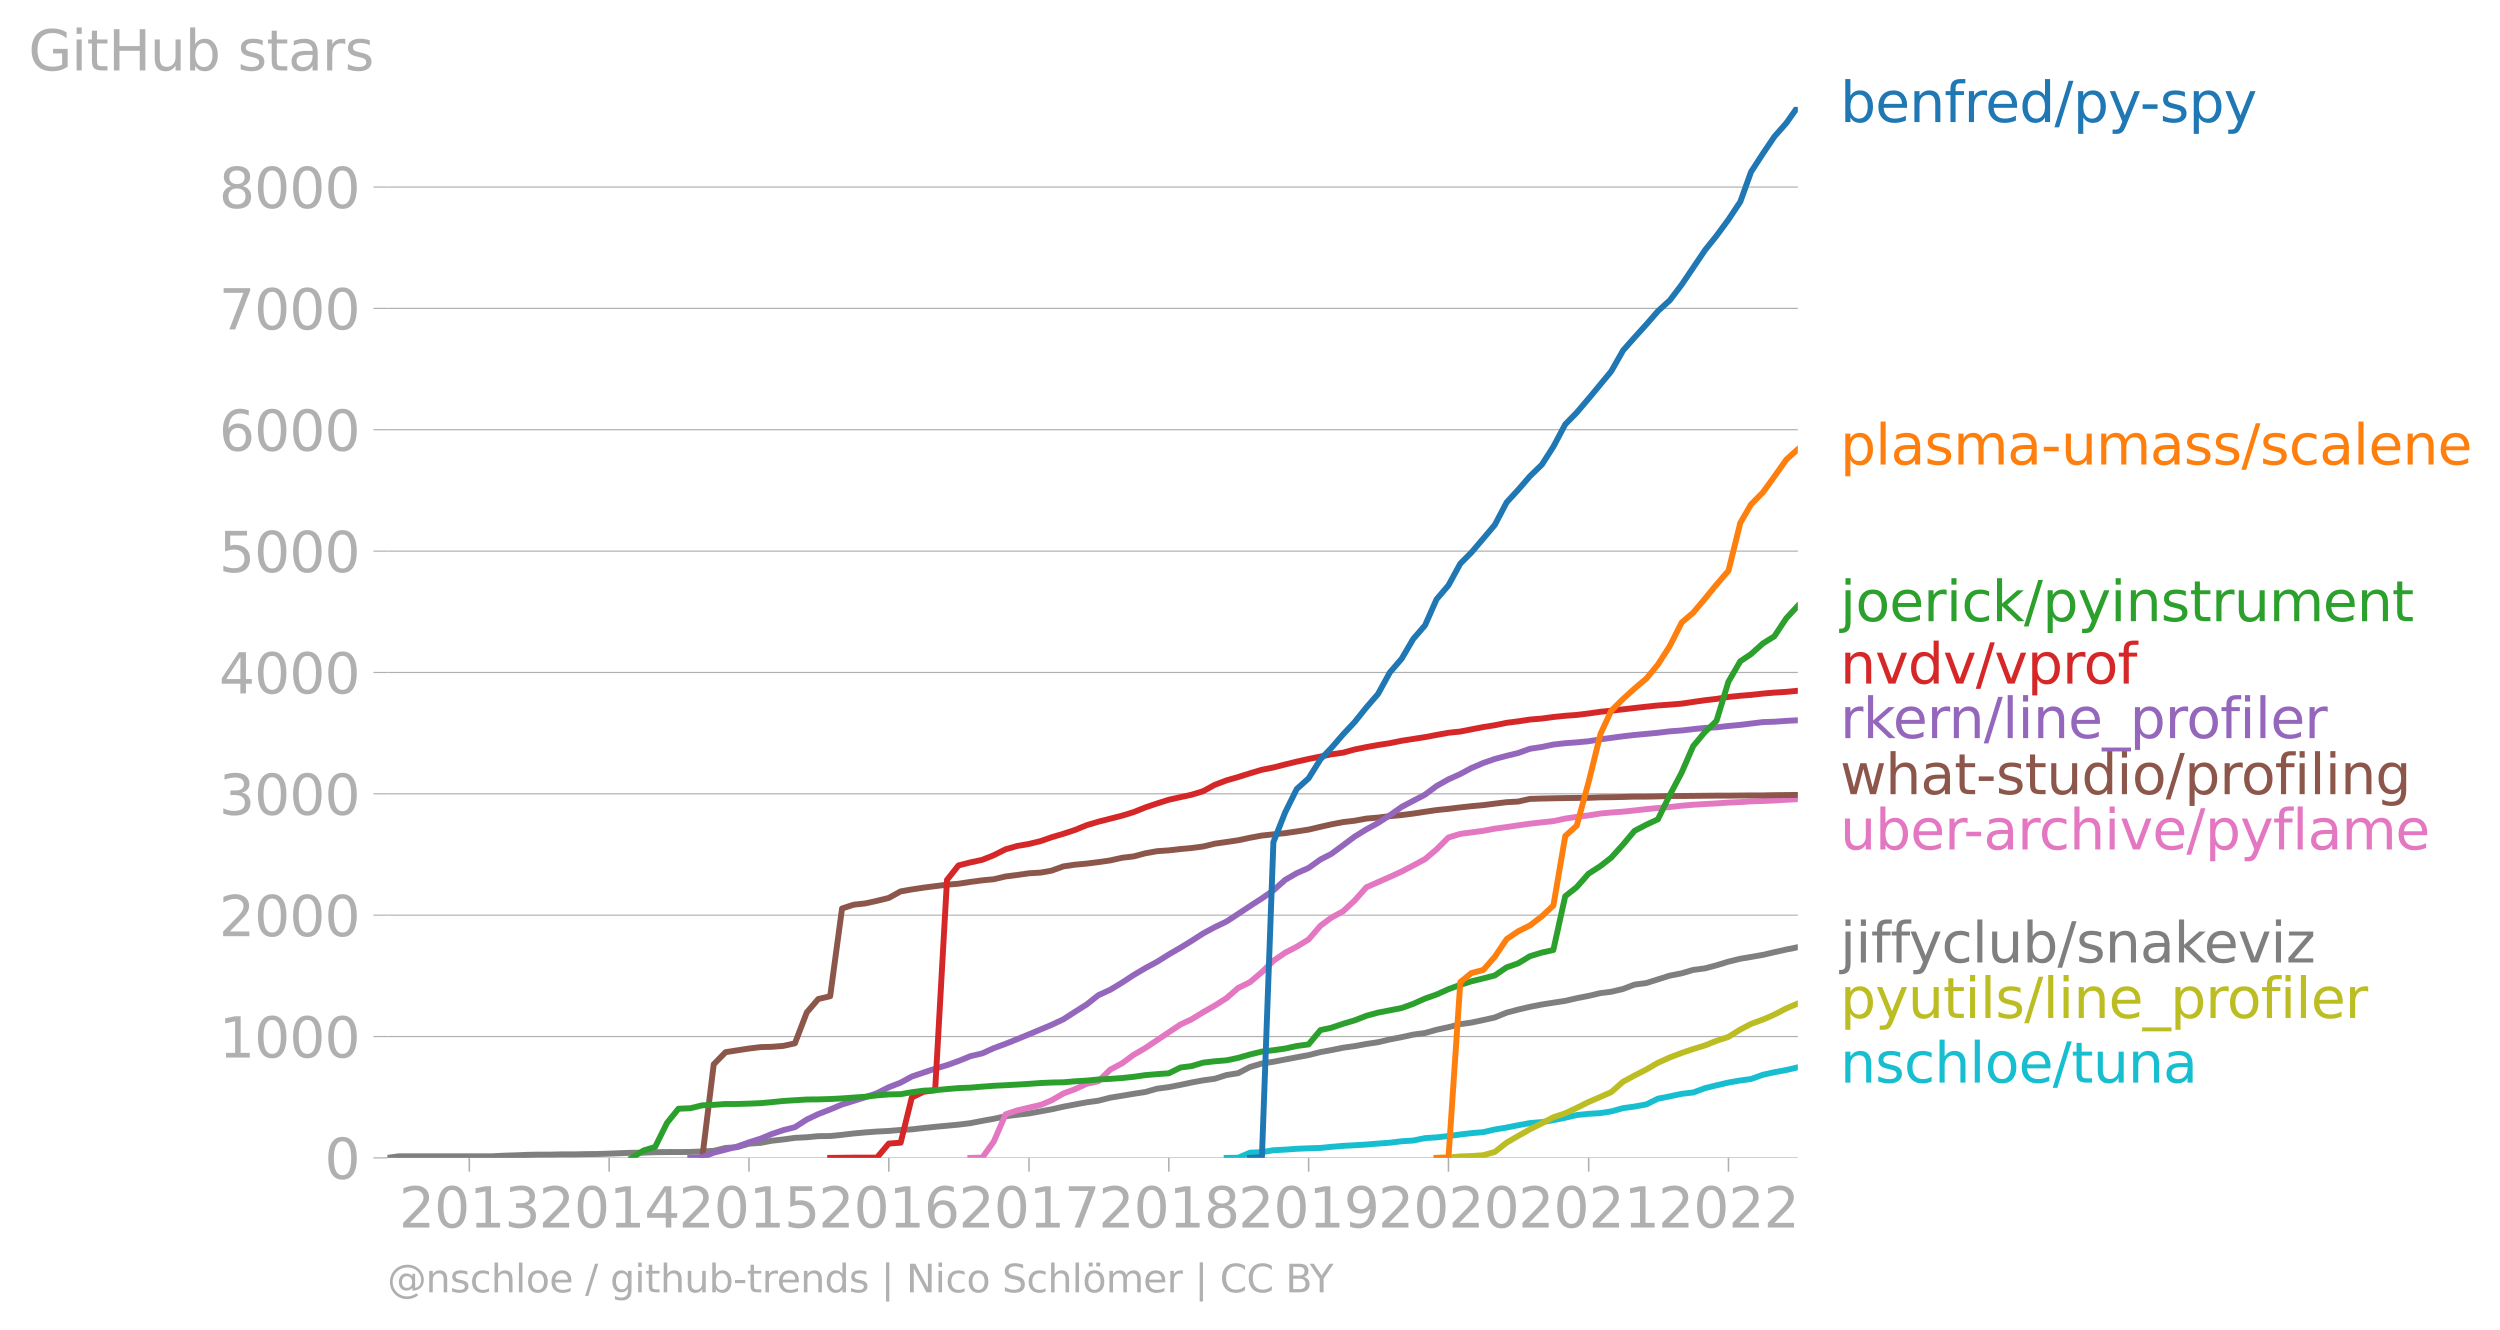 <svg xmlns:xlink="http://www.w3.org/1999/xlink" width="843.968" height="448.92" viewBox="0 0 632.976 336.69" xmlns="http://www.w3.org/2000/svg"><defs><style>*{stroke-linejoin:round;stroke-linecap:butt}</style></defs><g id="figure_1"><path d="M0 336.69h632.976V0H0v336.69z" style="fill:none" id="patch_1"/><g id="axes_1"><path d="M98.073 293.163h357.12V27.051H98.073v266.112z" style="fill:none" id="patch_2"/><g id="matplotlib.axis_1"><g id="xtick_1"><g id="line2d_1"><defs><path id="m99e6b3de57" d="M0 0v3.5" style="stroke:#b0b0b0;stroke-width:.4"/></defs><use xlink:href="#m99e6b3de57" x="118.829" y="293.163" style="fill:#b0b0b0;stroke:#b0b0b0;stroke-width:.4"/></g><g style="fill:#b0b0b0" transform="matrix(.14 0 0 -.14 101.014 310.801)" id="text_1"><defs><path id="DejaVuSans-32" d="M1228 531h2203V0H469v531q359 372 979 998 621 627 780 809 303 340 423 576 121 236 121 464 0 372-261 606-261 235-680 235-297 0-627-103-329-103-704-313v638q381 153 712 231 332 78 607 78 725 0 1156-363 431-362 431-968 0-288-108-546-107-257-392-607-78-91-497-524-418-433-1181-1211z" transform="scale(.016)"/><path id="DejaVuSans-30" d="M2034 4250q-487 0-733-480-245-479-245-1442 0-959 245-1439 246-480 733-480 491 0 736 480 246 480 246 1439 0 963-246 1442-245 480-736 480zm0 500q785 0 1199-621 414-620 414-1801 0-1178-414-1799Q2819-91 2034-91q-784 0-1198 620-414 621-414 1799 0 1181 414 1801 414 621 1198 621z" transform="scale(.016)"/><path id="DejaVuSans-31" d="M794 531h1031v3560L703 3866v575l1116 225h631V531h1031V0H794v531z" transform="scale(.016)"/><path id="DejaVuSans-33" d="M2597 2516q453-97 707-404 255-306 255-756 0-690-475-1069Q2609-91 1734-91q-293 0-604 58T488 141v609q262-153 574-231 313-78 654-78 593 0 904 234t311 681q0 413-289 645-289 233-804 233h-544v519h569q465 0 712 186t247 536q0 359-255 551-254 193-729 193-260 0-557-57-297-56-653-174v562q360 100 674 150t592 50q719 0 1137-327 419-326 419-882 0-388-222-655t-631-370z" transform="scale(.016)"/></defs><use xlink:href="#DejaVuSans-32"/><use xlink:href="#DejaVuSans-30" x="63.623"/><use xlink:href="#DejaVuSans-31" x="127.246"/><use xlink:href="#DejaVuSans-33" x="190.869"/></g></g><g id="xtick_2"><use xlink:href="#m99e6b3de57" x="154.231" y="293.163" style="fill:#b0b0b0;stroke:#b0b0b0;stroke-width:.4" id="line2d_2"/><g style="fill:#b0b0b0" transform="matrix(.14 0 0 -.14 136.416 310.801)" id="text_2"><defs><path id="DejaVuSans-34" d="M2419 4116 825 1625h1594v2491zm-166 550h794V1625h666v-525h-666V0h-628v1100H313v609l1940 2957z" transform="scale(.016)"/></defs><use xlink:href="#DejaVuSans-32"/><use xlink:href="#DejaVuSans-30" x="63.623"/><use xlink:href="#DejaVuSans-31" x="127.246"/><use xlink:href="#DejaVuSans-34" x="190.869"/></g></g><g id="xtick_3"><use xlink:href="#m99e6b3de57" x="189.632" y="293.163" style="fill:#b0b0b0;stroke:#b0b0b0;stroke-width:.4" id="line2d_3"/><g style="fill:#b0b0b0" transform="matrix(.14 0 0 -.14 171.817 310.801)" id="text_3"><defs><path id="DejaVuSans-35" d="M691 4666h2478v-532H1269V2991q137 47 274 70 138 23 276 23 781 0 1237-428 457-428 457-1159 0-753-469-1171Q2575-91 1722-91q-294 0-599 50Q819 9 494 109v635q281-153 581-228t634-75q541 0 856 284 316 284 316 772 0 487-316 771-315 285-856 285-253 0-505-56-251-56-513-175v2344z" transform="scale(.016)"/></defs><use xlink:href="#DejaVuSans-32"/><use xlink:href="#DejaVuSans-30" x="63.623"/><use xlink:href="#DejaVuSans-31" x="127.246"/><use xlink:href="#DejaVuSans-35" x="190.869"/></g></g><g id="xtick_4"><use xlink:href="#m99e6b3de57" x="225.034" y="293.163" style="fill:#b0b0b0;stroke:#b0b0b0;stroke-width:.4" id="line2d_4"/><g style="fill:#b0b0b0" transform="matrix(.14 0 0 -.14 207.219 310.801)" id="text_4"><defs><path id="DejaVuSans-36" d="M2113 2584q-425 0-674-291-248-290-248-796 0-503 248-796 249-292 674-292t673 292q248 293 248 796 0 506-248 796-248 291-673 291zm1253 1979v-575q-238 112-480 171-242 60-480 60-625 0-955-422-329-422-376-1275 184 272 462 417 279 145 613 145 703 0 1111-427 408-426 408-1160 0-719-425-1154Q2819-91 2113-91q-810 0-1238 620-428 621-428 1799 0 1106 525 1764t1409 658q238 0 480-47t505-140z" transform="scale(.016)"/></defs><use xlink:href="#DejaVuSans-32"/><use xlink:href="#DejaVuSans-30" x="63.623"/><use xlink:href="#DejaVuSans-31" x="127.246"/><use xlink:href="#DejaVuSans-36" x="190.869"/></g></g><g id="xtick_5"><use xlink:href="#m99e6b3de57" x="260.533" y="293.163" style="fill:#b0b0b0;stroke:#b0b0b0;stroke-width:.4" id="line2d_5"/><g style="fill:#b0b0b0" transform="matrix(.14 0 0 -.14 242.718 310.801)" id="text_5"><defs><path id="DejaVuSans-37" d="M525 4666h3000v-269L1831 0h-659l1594 4134H525v532z" transform="scale(.016)"/></defs><use xlink:href="#DejaVuSans-32"/><use xlink:href="#DejaVuSans-30" x="63.623"/><use xlink:href="#DejaVuSans-31" x="127.246"/><use xlink:href="#DejaVuSans-37" x="190.869"/></g></g><g id="xtick_6"><use xlink:href="#m99e6b3de57" x="295.934" y="293.163" style="fill:#b0b0b0;stroke:#b0b0b0;stroke-width:.4" id="line2d_6"/><g style="fill:#b0b0b0" transform="matrix(.14 0 0 -.14 278.12 310.801)" id="text_6"><defs><path id="DejaVuSans-38" d="M2034 2216q-450 0-708-241-257-241-257-662 0-422 257-663 258-241 708-241t709 242q260 243 260 662 0 421-258 662-257 241-711 241zm-631 268q-406 100-633 378-226 279-226 679 0 559 398 884 399 325 1092 325 697 0 1094-325t397-884q0-400-227-679-226-278-629-378 456-106 710-416 255-309 255-755 0-679-414-1042Q2806-91 2034-91q-771 0-1186 362-414 363-414 1042 0 446 256 755 257 310 713 416zm-231 997q0-362 226-565 227-203 636-203 407 0 636 203 230 203 230 565 0 363-230 566-229 203-636 203-409 0-636-203-226-203-226-566z" transform="scale(.016)"/></defs><use xlink:href="#DejaVuSans-32"/><use xlink:href="#DejaVuSans-30" x="63.623"/><use xlink:href="#DejaVuSans-31" x="127.246"/><use xlink:href="#DejaVuSans-38" x="190.869"/></g></g><g id="xtick_7"><use xlink:href="#m99e6b3de57" x="331.336" y="293.163" style="fill:#b0b0b0;stroke:#b0b0b0;stroke-width:.4" id="line2d_7"/><g style="fill:#b0b0b0" transform="matrix(.14 0 0 -.14 313.52 310.801)" id="text_7"><defs><path id="DejaVuSans-39" d="M703 97v575q238-113 481-172 244-59 479-59 625 0 954 420 330 420 377 1277-181-269-460-413-278-144-615-144-700 0-1108 423-408 424-408 1159 0 718 425 1152 425 435 1131 435 810 0 1236-621 427-620 427-1801 0-1103-524-1761Q2575-91 1691-91q-238 0-482 47Q966 3 703 97zm1256 1978q425 0 673 290 249 291 249 798 0 503-249 795-248 292-673 292t-673-292q-248-292-248-795 0-507 248-798 248-290 673-290z" transform="scale(.016)"/></defs><use xlink:href="#DejaVuSans-32"/><use xlink:href="#DejaVuSans-30" x="63.623"/><use xlink:href="#DejaVuSans-31" x="127.246"/><use xlink:href="#DejaVuSans-39" x="190.869"/></g></g><g id="xtick_8"><use xlink:href="#m99e6b3de57" x="366.738" y="293.163" style="fill:#b0b0b0;stroke:#b0b0b0;stroke-width:.4" id="line2d_8"/><g style="fill:#b0b0b0" transform="matrix(.14 0 0 -.14 348.923 310.801)" id="text_8"><use xlink:href="#DejaVuSans-32"/><use xlink:href="#DejaVuSans-30" x="63.623"/><use xlink:href="#DejaVuSans-32" x="127.246"/><use xlink:href="#DejaVuSans-30" x="190.869"/></g></g><g id="xtick_9"><use xlink:href="#m99e6b3de57" x="402.236" y="293.163" style="fill:#b0b0b0;stroke:#b0b0b0;stroke-width:.4" id="line2d_9"/><g style="fill:#b0b0b0" transform="matrix(.14 0 0 -.14 384.421 310.801)" id="text_9"><use xlink:href="#DejaVuSans-32"/><use xlink:href="#DejaVuSans-30" x="63.623"/><use xlink:href="#DejaVuSans-32" x="127.246"/><use xlink:href="#DejaVuSans-31" x="190.869"/></g></g><g id="xtick_10"><use xlink:href="#m99e6b3de57" x="437.638" y="293.163" style="fill:#b0b0b0;stroke:#b0b0b0;stroke-width:.4" id="line2d_10"/><g style="fill:#b0b0b0" transform="matrix(.14 0 0 -.14 419.823 310.801)" id="text_10"><use xlink:href="#DejaVuSans-32"/><use xlink:href="#DejaVuSans-30" x="63.623"/><use xlink:href="#DejaVuSans-32" x="127.246"/><use xlink:href="#DejaVuSans-32" x="190.869"/></g></g></g><g id="matplotlib.axis_2"><g id="ytick_1"><path d="M98.073 293.163h357.12" clip-path="url(#peedd9dea3c)" style="fill:none;stroke:#b0b0b0;stroke-width:.3;stroke-linecap:square" id="line2d_11"/><g id="line2d_12"><defs><path id="m1386f630ed" d="M0 0h-3.5" style="stroke:#b0b0b0;stroke-width:.3"/></defs><use xlink:href="#m1386f630ed" x="98.073" y="293.163" style="fill:#b0b0b0;stroke:#b0b0b0;stroke-width:.3"/></g><use xlink:href="#DejaVuSans-30" style="fill:#b0b0b0" transform="matrix(.14 0 0 -.14 82.166 298.482)" id="text_11"/></g><g id="ytick_2"><path d="M98.073 262.438h357.12" clip-path="url(#peedd9dea3c)" style="fill:none;stroke:#b0b0b0;stroke-width:.3;stroke-linecap:square" id="line2d_13"/><use xlink:href="#m1386f630ed" x="98.073" y="262.438" style="fill:#b0b0b0;stroke:#b0b0b0;stroke-width:.3" id="line2d_14"/><g style="fill:#b0b0b0" transform="matrix(.14 0 0 -.14 55.443 267.757)" id="text_12"><use xlink:href="#DejaVuSans-31"/><use xlink:href="#DejaVuSans-30" x="63.623"/><use xlink:href="#DejaVuSans-30" x="127.246"/><use xlink:href="#DejaVuSans-30" x="190.869"/></g></g><g id="ytick_3"><path d="M98.073 231.712h357.12" clip-path="url(#peedd9dea3c)" style="fill:none;stroke:#b0b0b0;stroke-width:.3;stroke-linecap:square" id="line2d_15"/><use xlink:href="#m1386f630ed" x="98.073" y="231.712" style="fill:#b0b0b0;stroke:#b0b0b0;stroke-width:.3" id="line2d_16"/><g style="fill:#b0b0b0" transform="matrix(.14 0 0 -.14 55.443 237.031)" id="text_13"><use xlink:href="#DejaVuSans-32"/><use xlink:href="#DejaVuSans-30" x="63.623"/><use xlink:href="#DejaVuSans-30" x="127.246"/><use xlink:href="#DejaVuSans-30" x="190.869"/></g></g><g id="ytick_4"><path d="M98.073 200.987h357.12" clip-path="url(#peedd9dea3c)" style="fill:none;stroke:#b0b0b0;stroke-width:.3;stroke-linecap:square" id="line2d_17"/><use xlink:href="#m1386f630ed" x="98.073" y="200.987" style="fill:#b0b0b0;stroke:#b0b0b0;stroke-width:.3" id="line2d_18"/><g style="fill:#b0b0b0" transform="matrix(.14 0 0 -.14 55.443 206.306)" id="text_14"><use xlink:href="#DejaVuSans-33"/><use xlink:href="#DejaVuSans-30" x="63.623"/><use xlink:href="#DejaVuSans-30" x="127.246"/><use xlink:href="#DejaVuSans-30" x="190.869"/></g></g><g id="ytick_5"><path d="M98.073 170.262h357.12" clip-path="url(#peedd9dea3c)" style="fill:none;stroke:#b0b0b0;stroke-width:.3;stroke-linecap:square" id="line2d_19"/><use xlink:href="#m1386f630ed" x="98.073" y="170.262" style="fill:#b0b0b0;stroke:#b0b0b0;stroke-width:.3" id="line2d_20"/><g style="fill:#b0b0b0" transform="matrix(.14 0 0 -.14 55.443 175.58)" id="text_15"><use xlink:href="#DejaVuSans-34"/><use xlink:href="#DejaVuSans-30" x="63.623"/><use xlink:href="#DejaVuSans-30" x="127.246"/><use xlink:href="#DejaVuSans-30" x="190.869"/></g></g><g id="ytick_6"><path d="M98.073 139.537h357.12" clip-path="url(#peedd9dea3c)" style="fill:none;stroke:#b0b0b0;stroke-width:.3;stroke-linecap:square" id="line2d_21"/><use xlink:href="#m1386f630ed" x="98.073" y="139.537" style="fill:#b0b0b0;stroke:#b0b0b0;stroke-width:.3" id="line2d_22"/><g style="fill:#b0b0b0" transform="matrix(.14 0 0 -.14 55.443 144.855)" id="text_16"><use xlink:href="#DejaVuSans-35"/><use xlink:href="#DejaVuSans-30" x="63.623"/><use xlink:href="#DejaVuSans-30" x="127.246"/><use xlink:href="#DejaVuSans-30" x="190.869"/></g></g><g id="ytick_7"><path d="M98.073 108.811h357.12" clip-path="url(#peedd9dea3c)" style="fill:none;stroke:#b0b0b0;stroke-width:.3;stroke-linecap:square" id="line2d_23"/><use xlink:href="#m1386f630ed" x="98.073" y="108.811" style="fill:#b0b0b0;stroke:#b0b0b0;stroke-width:.3" id="line2d_24"/><g style="fill:#b0b0b0" transform="matrix(.14 0 0 -.14 55.443 114.13)" id="text_17"><use xlink:href="#DejaVuSans-36"/><use xlink:href="#DejaVuSans-30" x="63.623"/><use xlink:href="#DejaVuSans-30" x="127.246"/><use xlink:href="#DejaVuSans-30" x="190.869"/></g></g><g id="ytick_8"><path d="M98.073 78.086h357.12" clip-path="url(#peedd9dea3c)" style="fill:none;stroke:#b0b0b0;stroke-width:.3;stroke-linecap:square" id="line2d_25"/><use xlink:href="#m1386f630ed" x="98.073" y="78.086" style="fill:#b0b0b0;stroke:#b0b0b0;stroke-width:.3" id="line2d_26"/><g style="fill:#b0b0b0" transform="matrix(.14 0 0 -.14 55.443 83.405)" id="text_18"><use xlink:href="#DejaVuSans-37"/><use xlink:href="#DejaVuSans-30" x="63.623"/><use xlink:href="#DejaVuSans-30" x="127.246"/><use xlink:href="#DejaVuSans-30" x="190.869"/></g></g><g id="ytick_9"><path d="M98.073 47.36h357.12" clip-path="url(#peedd9dea3c)" style="fill:none;stroke:#b0b0b0;stroke-width:.3;stroke-linecap:square" id="line2d_27"/><use xlink:href="#m1386f630ed" x="98.073" y="47.361" style="fill:#b0b0b0;stroke:#b0b0b0;stroke-width:.3" id="line2d_28"/><g style="fill:#b0b0b0" transform="matrix(.14 0 0 -.14 55.443 52.68)" id="text_19"><use xlink:href="#DejaVuSans-38"/><use xlink:href="#DejaVuSans-30" x="63.623"/><use xlink:href="#DejaVuSans-30" x="127.246"/><use xlink:href="#DejaVuSans-30" x="190.869"/></g></g><g style="fill:#b0b0b0" transform="matrix(.14 0 0 -.14 7.2 17.838)" id="text_20"><defs><path id="DejaVuSans-47" d="M3809 666v1253H2778v519h1656V434q-365-259-806-392-440-133-940-133-1094 0-1712 639-617 640-617 1780 0 1144 617 1783 618 639 1712 639 456 0 867-113 411-112 758-331v-672q-350 297-744 447t-828 150q-857 0-1287-478-429-478-429-1425 0-944 429-1422 430-478 1287-478 334 0 596 58 263 58 472 180z" transform="scale(.016)"/><path id="DejaVuSans-69" d="M603 3500h575V0H603v3500zm0 1363h575v-729H603v729z" transform="scale(.016)"/><path id="DejaVuSans-74" d="M1172 4494v-994h1184v-447H1172V1153q0-428 117-550t477-122h590V0h-590q-666 0-919 248-253 249-253 905v1900H172v447h422v994h578z" transform="scale(.016)"/><path id="DejaVuSans-48" d="M628 4666h631V2753h2294v1913h631V0h-631v2222H1259V0H628v4666z" transform="scale(.016)"/><path id="DejaVuSans-75" d="M544 1381v2119h575V1403q0-497 193-746 194-248 582-248 465 0 735 297 271 297 271 810v1984h575V0h-575v538q-209-319-486-474-276-155-642-155-603 0-916 375-312 375-312 1097zm1447 2203z" transform="scale(.016)"/><path id="DejaVuSans-62" d="M3116 1747q0 634-261 995t-717 361q-457 0-718-361t-261-995q0-634 261-995t718-361q456 0 717 361t261 995zM1159 2969q182 312 458 463 277 152 661 152 638 0 1036-506 399-506 399-1331T3314 415Q2916-91 2278-91q-384 0-661 152-276 152-458 464V0H581v4863h578V2969z" transform="scale(.016)"/><path id="DejaVuSans-73" d="M2834 3397v-544q-243 125-506 187-262 63-544 63-428 0-642-131t-214-394q0-200 153-314t616-217l197-44q612-131 870-370t258-667q0-488-386-773Q2250-91 1575-91q-281 0-586 55T347 128v594q319-166 628-249 309-82 613-82 406 0 624 139 219 139 219 392 0 234-158 359-157 125-692 241l-200 47q-534 112-772 345-237 233-237 639 0 494 350 762 350 269 994 269 318 0 599-47 282-46 519-140z" transform="scale(.016)"/><path id="DejaVuSans-61" d="M2194 1759q-697 0-966-159t-269-544q0-306 202-486 202-179 548-179 479 0 768 339t289 901v128h-572zm1147 238V0h-575v531q-197-318-491-470T1556-91q-537 0-855 302-317 302-317 808 0 590 395 890 396 300 1180 300h807v57q0 397-261 614t-733 217q-300 0-585-72-284-72-546-216v532q315 122 612 182 297 61 578 61 760 0 1135-394 375-393 375-1193z" transform="scale(.016)"/><path id="DejaVuSans-72" d="M2631 2963q-97 56-211 82-114 27-251 27-488 0-749-317t-261-911V0H581v3500h578v-544q182 319 472 473 291 155 707 155 59 0 131-8 72-7 159-23l3-590z" transform="scale(.016)"/></defs><use xlink:href="#DejaVuSans-47"/><use xlink:href="#DejaVuSans-69" x="77.49"/><use xlink:href="#DejaVuSans-74" x="105.273"/><use xlink:href="#DejaVuSans-48" x="144.482"/><use xlink:href="#DejaVuSans-75" x="219.678"/><use xlink:href="#DejaVuSans-62" x="283.057"/><use xlink:href="#DejaVuSans-20" x="346.533"/><use xlink:href="#DejaVuSans-73" x="378.32"/><use xlink:href="#DejaVuSans-74" x="430.42"/><use xlink:href="#DejaVuSans-61" x="469.629"/><use xlink:href="#DejaVuSans-72" x="530.908"/><use xlink:href="#DejaVuSans-73" x="572.021"/></g></g><path d="m310.58 293.163 2.91-.03 3.006-1.291 3.007-.123 2.91-.492 3.006-.153 2.91-.215 3.007-.123 3.007-.092 2.715-.277 3.007-.246 2.91-.153 3.007-.185 2.91-.245 3.006-.216 3.007-.368 2.91-.185 3.006-.614 2.91-.184 3.007-.338 3.006-.4 2.813-.338 3.007-.246 2.91-.676 3.006-.491 2.91-.584 3.007-.553 3.006-.246 2.91-.491 3.007-.615 2.91-.676 3.006-.307 3.007-.185 2.716-.43 3.006-.83 2.91-.399 3.007-.553 2.91-1.444 3.006-.584 3.007-.645 2.91-.338 3.006-1.106 2.91-.707 3.007-.706 3.007-.523 2.715-.368 3.007-1.076 2.91-.645 3.006-.553 2.91-.676" clip-path="url(#peedd9dea3c)" style="fill:none;stroke:#17becf;stroke-width:1.5;stroke-linecap:square" id="line2d_29"/><path d="m363.73 293.163 3.008-.092 3.006-.277 2.813-.092 3.007-.215 2.91-.83 3.006-2.365 2.91-1.69 3.007-1.69 3.006-1.506 2.91-1.536 3.007-1.014 2.91-1.352 3.006-1.505 3.007-1.29 2.716-1.199 3.006-2.642 2.91-1.567 3.007-1.537 2.91-1.69 3.006-1.351 3.007-1.137 2.91-.983 3.006-.922 2.91-1.168 3.007-.983 3.007-1.874 2.715-1.414 3.007-1.106 2.91-1.26 3.006-1.566 2.91-1.23" clip-path="url(#peedd9dea3c)" style="fill:none;stroke:#bcbd22;stroke-width:1.5;stroke-linecap:square" id="line2d_30"/><path d="m98.073 293.163 2.91-.4H124.552l3.006-.153 2.91-.092 3.007-.123 2.91-.061h3.006l3.007-.062h2.91l3.006-.061 2.91-.031 3.007-.092 3.006-.123 2.716-.092 3.007-.031 2.91-.123 3.006-.03h2.91l3.007-.031 3.007-.123 2.91-.154 3.006-.737 2.91-.185 3.006-.89 3.007-.216 2.716-.522 3.007-.338 2.91-.4 3.006-.153 2.91-.277 3.006-.03 3.007-.308 2.91-.338 3.007-.276 2.91-.215 3.006-.154 3.007-.246 2.812-.153 3.007-.338 2.91-.308 3.007-.276 2.91-.277 3.006-.368 3.007-.584 2.91-.522 3.006-.646 2.91-.368 3.007-.338 3.006-.553 2.716-.492 3.007-.676 2.91-.553 3.006-.553 2.91-.4 3.007-.768 3.006-.491 2.91-.492 3.007-.46 2.91-.83 3.006-.4 3.007-.584 2.716-.583 3.006-.553 2.91-.4 3.007-.952 2.91-.461 3.006-1.567 3.007-.891 2.91-.43 3.006-.584 2.91-.553 3.007-.553 3.007-.768 2.715-.492 3.007-.614 2.91-.4 3.007-.553 2.91-.43 3.006-.707 3.007-.584 2.91-.645 3.006-.4 2.91-.829 3.007-.645 3.006-.768 2.813-.4 3.007-.645 2.91-.645 3.006-1.23 2.91-.767 3.007-.707 3.006-.584 2.91-.46 3.007-.461 2.91-.676 3.006-.584 3.007-.707 2.716-.338 3.006-.707 2.91-1.106 3.007-.399 2.91-.922 3.006-.952 3.007-.584 2.91-.86 3.006-.4 2.91-.768 3.007-.922 3.007-.737 2.715-.461 3.007-.522 2.91-.676 3.006-.676 2.91-.584" clip-path="url(#peedd9dea3c)" style="fill:none;stroke:#7f7f7f;stroke-width:1.5;stroke-linecap:square" id="line2d_31"/><g style="fill:#1f77b4" transform="matrix(.14 0 0 -.14 465.907 30.914)" id="text_21"><defs><path id="DejaVuSans-65" d="M3597 1894v-281H953q38-594 358-905t892-311q331 0 642 81t618 244V178Q3153 47 2828-22t-659-69q-838 0-1327 487-489 488-489 1320 0 859 464 1363 464 505 1252 505 706 0 1117-455 411-454 411-1235zm-575 169q-6 471-264 752-258 282-683 282-481 0-770-272t-333-766l2050 4z" transform="scale(.016)"/><path id="DejaVuSans-6e" d="M3513 2113V0h-575v2094q0 497-194 743-194 247-581 247-466 0-735-297-269-296-269-809V0H581v3500h578v-544q207 316 486 472 280 156 646 156 603 0 912-373 310-373 310-1098z" transform="scale(.016)"/><path id="DejaVuSans-66" d="M2375 4863v-479h-550q-309 0-430-125-120-125-120-450v-309h947v-447h-947V0H697v3053H147v447h550v244q0 584 272 851 272 268 862 268h544z" transform="scale(.016)"/><path id="DejaVuSans-64" d="M2906 2969v1894h575V0h-575v525q-181-312-458-464-276-152-664-152-634 0-1033 506-398 507-398 1332t398 1331q399 506 1033 506 388 0 664-152 277-151 458-463zM947 1747q0-634 261-995t717-361q456 0 718 361 263 361 263 995t-263 995q-262 361-718 361t-717-361q-261-361-261-995z" transform="scale(.016)"/><path id="DejaVuSans-2f" d="M1625 4666h531L531-594H0l1625 5260z" transform="scale(.016)"/><path id="DejaVuSans-70" d="M1159 525v-1856H581v4831h578v-531q182 312 458 463 277 152 661 152 638 0 1036-506 399-506 399-1331T3314 415Q2916-91 2278-91q-384 0-661 152-276 152-458 464zm1957 1222q0 634-261 995t-717 361q-457 0-718-361t-261-995q0-634 261-995t718-361q456 0 717 361t261 995z" transform="scale(.016)"/><path id="DejaVuSans-79" d="M2059-325q-243-625-475-815-231-191-618-191H506v481h338q237 0 368 113 132 112 291 531l103 262L191 3500h609L1894 763l1094 2737h609L2059-325z" transform="scale(.016)"/><path id="DejaVuSans-2d" d="M313 2009h1684v-512H313v512z" transform="scale(.016)"/></defs><use xlink:href="#DejaVuSans-62"/><use xlink:href="#DejaVuSans-65" x="63.477"/><use xlink:href="#DejaVuSans-6e" x="125"/><use xlink:href="#DejaVuSans-66" x="188.379"/><use xlink:href="#DejaVuSans-72" x="223.584"/><use xlink:href="#DejaVuSans-65" x="262.447"/><use xlink:href="#DejaVuSans-64" x="323.971"/><use xlink:href="#DejaVuSans-2f" x="387.447"/><use xlink:href="#DejaVuSans-70" x="421.139"/><use xlink:href="#DejaVuSans-79" x="484.615"/><use xlink:href="#DejaVuSans-2d" x="542.045"/><use xlink:href="#DejaVuSans-73" x="578.129"/><use xlink:href="#DejaVuSans-70" x="630.229"/><use xlink:href="#DejaVuSans-79" x="693.705"/></g><g style="fill:#ff7f0e" transform="matrix(.14 0 0 -.14 465.907 117.621)" id="text_22"><defs><path id="DejaVuSans-6c" d="M603 4863h575V0H603v4863z" transform="scale(.016)"/><path id="DejaVuSans-6d" d="M3328 2828q216 388 516 572t706 184q547 0 844-383 297-382 297-1088V0h-578v2094q0 503-179 746-178 244-543 244-447 0-707-297-259-296-259-809V0h-578v2094q0 506-178 748t-550 242q-441 0-701-298-259-298-259-808V0H581v3500h578v-544q197 322 472 475t653 153q382 0 649-194 267-193 395-562z" transform="scale(.016)"/><path id="DejaVuSans-63" d="M3122 3366v-538q-244 135-489 202t-495 67q-560 0-870-355-309-354-309-995t309-996q310-354 870-354 250 0 495 67t489 202V134Q2881 22 2623-34q-257-57-548-57-791 0-1257 497-465 497-465 1341 0 856 470 1346 471 491 1290 491 265 0 518-55 253-54 491-163z" transform="scale(.016)"/></defs><use xlink:href="#DejaVuSans-70"/><use xlink:href="#DejaVuSans-6c" x="63.477"/><use xlink:href="#DejaVuSans-61" x="91.26"/><use xlink:href="#DejaVuSans-73" x="152.539"/><use xlink:href="#DejaVuSans-6d" x="204.639"/><use xlink:href="#DejaVuSans-61" x="302.051"/><use xlink:href="#DejaVuSans-2d" x="363.33"/><use xlink:href="#DejaVuSans-75" x="399.414"/><use xlink:href="#DejaVuSans-6d" x="462.793"/><use xlink:href="#DejaVuSans-61" x="560.205"/><use xlink:href="#DejaVuSans-73" x="621.484"/><use xlink:href="#DejaVuSans-73" x="673.584"/><use xlink:href="#DejaVuSans-2f" x="725.684"/><use xlink:href="#DejaVuSans-73" x="759.375"/><use xlink:href="#DejaVuSans-63" x="811.475"/><use xlink:href="#DejaVuSans-61" x="866.455"/><use xlink:href="#DejaVuSans-6c" x="927.734"/><use xlink:href="#DejaVuSans-65" x="955.518"/><use xlink:href="#DejaVuSans-6e" x="1017.041"/><use xlink:href="#DejaVuSans-65" x="1080.42"/></g><g style="fill:#2ca02c" transform="matrix(.14 0 0 -.14 465.907 157.288)" id="text_23"><defs><path id="DejaVuSans-6a" d="M603 3500h575V-63q0-668-255-968-254-300-820-300h-219v487H38q328 0 446 152Q603-541 603-63v3563zm0 1363h575v-729H603v729z" transform="scale(.016)"/><path id="DejaVuSans-6f" d="M1959 3097q-462 0-731-361t-269-989q0-628 267-989 268-361 733-361 460 0 728 362 269 363 269 988 0 622-269 986-268 364-728 364zm0 487q750 0 1178-488 429-487 429-1349 0-859-429-1349Q2709-91 1959-91q-753 0-1180 489-426 490-426 1349 0 862 426 1349 427 488 1180 488z" transform="scale(.016)"/><path id="DejaVuSans-6b" d="M581 4863h578V1991l1716 1509h734L1753 1863 3688 0h-750L1159 1709V0H581v4863z" transform="scale(.016)"/></defs><use xlink:href="#DejaVuSans-6a"/><use xlink:href="#DejaVuSans-6f" x="27.783"/><use xlink:href="#DejaVuSans-65" x="88.965"/><use xlink:href="#DejaVuSans-72" x="150.488"/><use xlink:href="#DejaVuSans-69" x="191.602"/><use xlink:href="#DejaVuSans-63" x="219.385"/><use xlink:href="#DejaVuSans-6b" x="274.365"/><use xlink:href="#DejaVuSans-2f" x="332.275"/><use xlink:href="#DejaVuSans-70" x="365.967"/><use xlink:href="#DejaVuSans-79" x="429.443"/><use xlink:href="#DejaVuSans-69" x="488.623"/><use xlink:href="#DejaVuSans-6e" x="516.406"/><use xlink:href="#DejaVuSans-73" x="579.785"/><use xlink:href="#DejaVuSans-74" x="631.885"/><use xlink:href="#DejaVuSans-72" x="671.094"/><use xlink:href="#DejaVuSans-75" x="712.207"/><use xlink:href="#DejaVuSans-6d" x="775.586"/><use xlink:href="#DejaVuSans-65" x="872.998"/><use xlink:href="#DejaVuSans-6e" x="934.521"/><use xlink:href="#DejaVuSans-74" x="997.9"/></g><g style="fill:#d62728" transform="matrix(.14 0 0 -.14 465.907 173.081)" id="text_24"><defs><path id="DejaVuSans-76" d="M191 3500h609L1894 563l1094 2937h609L2284 0h-781L191 3500z" transform="scale(.016)"/></defs><use xlink:href="#DejaVuSans-6e"/><use xlink:href="#DejaVuSans-76" x="63.379"/><use xlink:href="#DejaVuSans-64" x="122.559"/><use xlink:href="#DejaVuSans-76" x="186.035"/><use xlink:href="#DejaVuSans-2f" x="245.215"/><use xlink:href="#DejaVuSans-76" x="278.906"/><use xlink:href="#DejaVuSans-70" x="338.086"/><use xlink:href="#DejaVuSans-72" x="401.563"/><use xlink:href="#DejaVuSans-6f" x="440.426"/><use xlink:href="#DejaVuSans-66" x="501.607"/></g><g style="fill:#9467bd" transform="matrix(.14 0 0 -.14 465.907 186.886)" id="text_25"><defs><path id="DejaVuSans-5f" d="M3263-1063v-446H-63v446h3326z" transform="scale(.016)"/></defs><use xlink:href="#DejaVuSans-72"/><use xlink:href="#DejaVuSans-6b" x="41.113"/><use xlink:href="#DejaVuSans-65" x="95.398"/><use xlink:href="#DejaVuSans-72" x="156.922"/><use xlink:href="#DejaVuSans-6e" x="196.285"/><use xlink:href="#DejaVuSans-2f" x="259.664"/><use xlink:href="#DejaVuSans-6c" x="293.355"/><use xlink:href="#DejaVuSans-69" x="321.139"/><use xlink:href="#DejaVuSans-6e" x="348.922"/><use xlink:href="#DejaVuSans-65" x="412.301"/><use xlink:href="#DejaVuSans-5f" x="473.824"/><use xlink:href="#DejaVuSans-70" x="523.824"/><use xlink:href="#DejaVuSans-72" x="587.301"/><use xlink:href="#DejaVuSans-6f" x="626.164"/><use xlink:href="#DejaVuSans-66" x="687.346"/><use xlink:href="#DejaVuSans-69" x="722.551"/><use xlink:href="#DejaVuSans-6c" x="750.334"/><use xlink:href="#DejaVuSans-65" x="778.117"/><use xlink:href="#DejaVuSans-72" x="839.641"/></g><g style="fill:#8c564b" transform="matrix(.14 0 0 -.14 465.907 201.081)" id="text_26"><defs><path id="DejaVuSans-77" d="M269 3500h575l719-2731 715 2731h678l719-2731 716 2731h575L4050 0h-678l-753 2869L1863 0h-679L269 3500z" transform="scale(.016)"/><path id="DejaVuSans-68" d="M3513 2113V0h-575v2094q0 497-194 743-194 247-581 247-466 0-735-297-269-296-269-809V0H581v4863h578V2956q207 316 486 472 280 156 646 156 603 0 912-373 310-373 310-1098z" transform="scale(.016)"/><path id="DejaVuSans-67" d="M2906 1791q0 625-258 968-257 344-723 344-462 0-720-344-258-343-258-968 0-622 258-966t720-344q466 0 723 344 258 344 258 966zm575-1357q0-893-397-1329-396-436-1215-436-303 0-572 45t-522 139v559q253-137 500-202 247-66 503-66 566 0 847 295t281 892v285q-178-310-456-463T1784 0Q1141 0 747 490 353 981 353 1791q0 812 394 1302 394 491 1037 491 388 0 666-153t456-462v531h575V434z" transform="scale(.016)"/></defs><use xlink:href="#DejaVuSans-77"/><use xlink:href="#DejaVuSans-68" x="81.787"/><use xlink:href="#DejaVuSans-61" x="145.166"/><use xlink:href="#DejaVuSans-74" x="206.445"/><use xlink:href="#DejaVuSans-2d" x="245.654"/><use xlink:href="#DejaVuSans-73" x="281.738"/><use xlink:href="#DejaVuSans-74" x="333.838"/><use xlink:href="#DejaVuSans-75" x="373.047"/><use xlink:href="#DejaVuSans-64" x="436.426"/><use xlink:href="#DejaVuSans-69" x="499.902"/><use xlink:href="#DejaVuSans-6f" x="527.686"/><use xlink:href="#DejaVuSans-2f" x="588.867"/><use xlink:href="#DejaVuSans-70" x="622.559"/><use xlink:href="#DejaVuSans-72" x="686.035"/><use xlink:href="#DejaVuSans-6f" x="724.898"/><use xlink:href="#DejaVuSans-66" x="786.08"/><use xlink:href="#DejaVuSans-69" x="821.285"/><use xlink:href="#DejaVuSans-6c" x="849.068"/><use xlink:href="#DejaVuSans-69" x="876.852"/><use xlink:href="#DejaVuSans-6e" x="904.635"/><use xlink:href="#DejaVuSans-67" x="968.014"/></g><g style="fill:#e377c2" transform="matrix(.14 0 0 -.14 465.907 215.081)" id="text_27"><use xlink:href="#DejaVuSans-75"/><use xlink:href="#DejaVuSans-62" x="63.379"/><use xlink:href="#DejaVuSans-65" x="126.855"/><use xlink:href="#DejaVuSans-72" x="188.379"/><use xlink:href="#DejaVuSans-2d" x="223.117"/><use xlink:href="#DejaVuSans-61" x="259.201"/><use xlink:href="#DejaVuSans-72" x="320.48"/><use xlink:href="#DejaVuSans-63" x="359.344"/><use xlink:href="#DejaVuSans-68" x="414.324"/><use xlink:href="#DejaVuSans-69" x="477.703"/><use xlink:href="#DejaVuSans-76" x="505.486"/><use xlink:href="#DejaVuSans-65" x="564.666"/><use xlink:href="#DejaVuSans-2f" x="626.189"/><use xlink:href="#DejaVuSans-70" x="659.881"/><use xlink:href="#DejaVuSans-79" x="723.357"/><use xlink:href="#DejaVuSans-66" x="782.537"/><use xlink:href="#DejaVuSans-6c" x="817.742"/><use xlink:href="#DejaVuSans-61" x="845.525"/><use xlink:href="#DejaVuSans-6d" x="906.805"/><use xlink:href="#DejaVuSans-65" x="1004.217"/></g><g style="fill:#7f7f7f" transform="matrix(.14 0 0 -.14 465.907 243.687)" id="text_28"><defs><path id="DejaVuSans-7a" d="M353 3500h2731v-525L922 459h2162V0H275v525l2163 2516H353v459z" transform="scale(.016)"/></defs><use xlink:href="#DejaVuSans-6a"/><use xlink:href="#DejaVuSans-69" x="27.783"/><use xlink:href="#DejaVuSans-66" x="55.566"/><use xlink:href="#DejaVuSans-66" x="90.771"/><use xlink:href="#DejaVuSans-79" x="124.227"/><use xlink:href="#DejaVuSans-63" x="183.406"/><use xlink:href="#DejaVuSans-6c" x="238.387"/><use xlink:href="#DejaVuSans-75" x="266.17"/><use xlink:href="#DejaVuSans-62" x="329.549"/><use xlink:href="#DejaVuSans-2f" x="393.025"/><use xlink:href="#DejaVuSans-73" x="426.717"/><use xlink:href="#DejaVuSans-6e" x="478.816"/><use xlink:href="#DejaVuSans-61" x="542.195"/><use xlink:href="#DejaVuSans-6b" x="603.475"/><use xlink:href="#DejaVuSans-65" x="657.76"/><use xlink:href="#DejaVuSans-76" x="719.283"/><use xlink:href="#DejaVuSans-69" x="778.463"/><use xlink:href="#DejaVuSans-7a" x="806.246"/></g><g style="fill:#bcbd22" transform="matrix(.14 0 0 -.14 465.907 257.749)" id="text_29"><use xlink:href="#DejaVuSans-70"/><use xlink:href="#DejaVuSans-79" x="63.477"/><use xlink:href="#DejaVuSans-75" x="122.656"/><use xlink:href="#DejaVuSans-74" x="186.035"/><use xlink:href="#DejaVuSans-69" x="225.244"/><use xlink:href="#DejaVuSans-6c" x="253.027"/><use xlink:href="#DejaVuSans-73" x="280.811"/><use xlink:href="#DejaVuSans-2f" x="332.91"/><use xlink:href="#DejaVuSans-6c" x="366.602"/><use xlink:href="#DejaVuSans-69" x="394.385"/><use xlink:href="#DejaVuSans-6e" x="422.168"/><use xlink:href="#DejaVuSans-65" x="485.547"/><use xlink:href="#DejaVuSans-5f" x="547.07"/><use xlink:href="#DejaVuSans-70" x="597.07"/><use xlink:href="#DejaVuSans-72" x="660.547"/><use xlink:href="#DejaVuSans-6f" x="699.41"/><use xlink:href="#DejaVuSans-66" x="760.592"/><use xlink:href="#DejaVuSans-69" x="795.797"/><use xlink:href="#DejaVuSans-6c" x="823.58"/><use xlink:href="#DejaVuSans-65" x="851.363"/><use xlink:href="#DejaVuSans-72" x="912.887"/></g><g style="fill:#17becf" transform="matrix(.14 0 0 -.14 465.907 274.105)" id="text_30"><use xlink:href="#DejaVuSans-6e"/><use xlink:href="#DejaVuSans-73" x="63.379"/><use xlink:href="#DejaVuSans-63" x="115.479"/><use xlink:href="#DejaVuSans-68" x="170.459"/><use xlink:href="#DejaVuSans-6c" x="233.838"/><use xlink:href="#DejaVuSans-6f" x="261.621"/><use xlink:href="#DejaVuSans-65" x="322.803"/><use xlink:href="#DejaVuSans-2f" x="384.326"/><use xlink:href="#DejaVuSans-74" x="418.018"/><use xlink:href="#DejaVuSans-75" x="457.227"/><use xlink:href="#DejaVuSans-6e" x="520.605"/><use xlink:href="#DejaVuSans-61" x="583.984"/></g><g style="fill:#b0b0b0" transform="matrix(.097 0 0 -.097 98.073 327.2)" id="text_31"><defs><path id="DejaVuSans-40" d="M2381 1678q0-447 222-702 222-254 610-254 384 0 604 256 221 256 221 700 0 438-225 695-225 258-607 258-378 0-602-256-223-256-223-697zm1703-934q-187-241-429-355t-564-114q-538 0-874 389t-336 1014q0 625 337 1015 338 391 873 391 322 0 565-117 244-117 428-354v409h447V722q457 69 714 417 258 349 258 902 0 334-99 628-98 294-298 544-325 409-792 626t-1017 217q-384 0-738-102-353-101-653-301-490-319-767-836-276-517-276-1120 0-497 179-932 180-434 521-765 328-325 759-495 431-171 922-171 403 0 792 136t714 389l281-347q-390-303-851-464t-936-161q-578 0-1091 205-512 205-912 595Q841 78 631 592q-209 514-209 1105 0 569 212 1084 213 516 607 907 403 396 931 607t1119 211q662 0 1229-272 568-271 952-771 234-307 357-666 124-359 124-744 0-822-497-1297T4084 263v481z" transform="scale(.016)"/><path id="DejaVuSans-7c" d="M1344 4891v-6400H813v6400h531z" transform="scale(.016)"/><path id="DejaVuSans-4e" d="M628 4666h850L3547 763v3903h612V0h-850L1241 3903V0H628v4666z" transform="scale(.016)"/><path id="DejaVuSans-53" d="M3425 4513v-616q-359 172-678 256-319 85-616 85-515 0-795-200t-280-569q0-310 186-468 186-157 705-254l381-78q706-135 1042-474t336-907q0-679-455-1029Q2797-91 1919-91q-331 0-705 75-373 75-773 222v650q384-215 753-325 369-109 725-109 540 0 834 212 294 213 294 607 0 343-211 537t-692 291l-385 75q-706 140-1022 440-315 300-315 835 0 619 436 975t1201 356q329 0 669-60 341-59 697-177z" transform="scale(.016)"/><path id="DejaVuSans-f6" d="M1959 3097q-462 0-731-361t-269-989q0-628 267-989 268-361 733-361 460 0 728 362 269 363 269 988 0 622-269 986-268 364-728 364zm0 487q750 0 1178-488 429-487 429-1349 0-859-429-1349Q2709-91 1959-91q-753 0-1180 489-426 490-426 1349 0 862 426 1349 427 488 1180 488zm295 1266h634v-631h-634v631zm-1222 0h634v-631h-634v631z" transform="scale(.016)"/><path id="DejaVuSans-43" d="M4122 4306v-665q-319 297-680 443-361 147-767 147-800 0-1225-489t-425-1414q0-922 425-1411t1225-489q406 0 767 147t680 444V359q-331-225-702-338-370-112-782-112-1060 0-1670 648-609 649-609 1771 0 1125 609 1773 610 649 1670 649 418 0 788-111 371-111 696-333z" transform="scale(.016)"/><path id="DejaVuSans-42" d="M1259 2228V519h1013q509 0 754 211 246 211 246 645 0 438-246 645-245 208-754 208H1259zm0 1919V2741h935q462 0 688 173 227 174 227 530 0 353-227 528-226 175-688 175h-935zm-631 519h1613q722 0 1112-300 391-300 391-853 0-429-200-682t-588-315q466-100 724-418 258-317 258-792 0-625-425-966Q3088 0 2303 0H628v4666z" transform="scale(.016)"/><path id="DejaVuSans-59" d="M-13 4666h679l1293-1919 1285 1919h678L2272 2222V0h-634v2222L-13 4666z" transform="scale(.016)"/></defs><use xlink:href="#DejaVuSans-40"/><use xlink:href="#DejaVuSans-6e" x="100"/><use xlink:href="#DejaVuSans-73" x="163.379"/><use xlink:href="#DejaVuSans-63" x="215.479"/><use xlink:href="#DejaVuSans-68" x="270.459"/><use xlink:href="#DejaVuSans-6c" x="333.838"/><use xlink:href="#DejaVuSans-6f" x="361.621"/><use xlink:href="#DejaVuSans-65" x="422.803"/><use xlink:href="#DejaVuSans-20" x="484.326"/><use xlink:href="#DejaVuSans-2f" x="516.113"/><use xlink:href="#DejaVuSans-20" x="549.805"/><use xlink:href="#DejaVuSans-67" x="581.592"/><use xlink:href="#DejaVuSans-69" x="645.068"/><use xlink:href="#DejaVuSans-74" x="672.852"/><use xlink:href="#DejaVuSans-68" x="712.061"/><use xlink:href="#DejaVuSans-75" x="775.439"/><use xlink:href="#DejaVuSans-62" x="838.818"/><use xlink:href="#DejaVuSans-2d" x="902.295"/><use xlink:href="#DejaVuSans-74" x="938.379"/><use xlink:href="#DejaVuSans-72" x="977.588"/><use xlink:href="#DejaVuSans-65" x="1016.451"/><use xlink:href="#DejaVuSans-6e" x="1077.975"/><use xlink:href="#DejaVuSans-64" x="1141.354"/><use xlink:href="#DejaVuSans-73" x="1204.83"/><use xlink:href="#DejaVuSans-20" x="1256.93"/><use xlink:href="#DejaVuSans-7c" x="1288.717"/><use xlink:href="#DejaVuSans-20" x="1322.408"/><use xlink:href="#DejaVuSans-4e" x="1354.195"/><use xlink:href="#DejaVuSans-69" x="1429"/><use xlink:href="#DejaVuSans-63" x="1456.783"/><use xlink:href="#DejaVuSans-6f" x="1511.764"/><use xlink:href="#DejaVuSans-20" x="1572.945"/><use xlink:href="#DejaVuSans-53" x="1604.732"/><use xlink:href="#DejaVuSans-63" x="1668.209"/><use xlink:href="#DejaVuSans-68" x="1723.189"/><use xlink:href="#DejaVuSans-6c" x="1786.568"/><use xlink:href="#DejaVuSans-f6" x="1814.352"/><use xlink:href="#DejaVuSans-6d" x="1875.533"/><use xlink:href="#DejaVuSans-65" x="1972.945"/><use xlink:href="#DejaVuSans-72" x="2034.469"/><use xlink:href="#DejaVuSans-20" x="2075.582"/><use xlink:href="#DejaVuSans-7c" x="2107.369"/><use xlink:href="#DejaVuSans-20" x="2141.061"/><use xlink:href="#DejaVuSans-43" x="2172.848"/><use xlink:href="#DejaVuSans-43" x="2242.672"/><use xlink:href="#DejaVuSans-20" x="2312.496"/><use xlink:href="#DejaVuSans-42" x="2344.283"/><use xlink:href="#DejaVuSans-59" x="2407.387"/></g><path d="m245.693 293.163 3.007-.061 2.91-4.056 3.006-6.913 2.91-.983 3.007-.707 3.006-.707 2.716-1.137 3.007-1.751 2.91-1.075 3.006-1.383 2.91-.615 3.007-2.95 3.006-1.597 2.91-2.15 3.007-1.752 2.91-1.936 3.006-2.028 3.007-1.997 2.716-1.26 3.006-1.843 2.91-1.66 3.007-1.904 2.91-2.55 3.006-1.475 3.007-2.55 2.91-2.858 3.006-2.058 2.91-1.506 3.007-1.843 3.007-3.472 2.715-2.028 3.007-1.629 2.91-2.704 3.007-3.38 2.91-1.29 3.006-1.321 3.007-1.383 2.91-1.505 3.006-1.629 2.91-2.458 3.007-3.01 3.006-.922 2.813-.37 3.007-.399 2.91-.553 3.006-.4 2.91-.43 3.007-.43 3.006-.337 2.91-.308 3.007-.645 2.91-.43 3.006-.369 3.007-.491 2.716-.246 3.006-.215 2.91-.307 3.007-.338 2.91-.277 3.006-.246 3.007-.338 2.91-.246 3.006-.184 2.91-.154 3.007-.215 3.007-.123 2.715-.184 3.007-.092 2.91-.123 3.006-.184 2.91-.154" clip-path="url(#peedd9dea3c)" style="fill:none;stroke:#e377c2;stroke-width:1.5;stroke-linecap:square" id="line2d_32"/><path d="m177.8 293.163 2.91-23.69 3.006-3.072 2.91-.46 3.006-.461 3.007-.37 2.716-.06 3.007-.246 2.91-.646 3.006-7.835 2.91-3.38 3.006-.706 3.007-22.214 2.91-.953 3.007-.338 2.91-.645 3.006-.737 3.007-1.66 2.812-.491 3.007-.461 2.91-.369 3.007-.369 2.91-.245 3.006-.461 3.007-.4 2.91-.276 3.006-.707 2.91-.369 3.007-.43 3.006-.184 2.716-.492 3.007-1.075 2.91-.43 3.006-.277 2.91-.368 3.007-.43 3.006-.677 2.91-.338 3.007-.798 2.91-.523 3.006-.215 3.007-.338 2.716-.246 3.006-.399 2.91-.707 3.007-.43 2.91-.43 3.006-.645 3.007-.553 2.91-.308 3.006-.307 2.91-.43 3.007-.46 3.007-.708 2.715-.614 3.007-.584 2.91-.338 3.007-.553 2.91-.246 3.006-.368 3.007-.277 2.91-.369 3.006-.46 2.91-.43 3.007-.308 3.006-.369 2.813-.307 3.007-.276 2.91-.37 3.006-.368 2.91-.153 3.007-.676 3.006-.093 2.91-.061 3.007-.061 2.91-.031 3.006-.03 3.007-.124 2.716-.03 3.006-.062 2.91-.092h3.007l2.91-.062 3.006-.092h3.007l2.91-.03 3.006-.031 2.91-.03h3.007l3.007-.032 2.715-.03h3.007l2.91-.062 3.006-.03 2.91-.031" clip-path="url(#peedd9dea3c)" style="fill:none;stroke:#8c564b;stroke-width:1.5;stroke-linecap:square" id="line2d_33"/><path d="m174.793 293.163 3.007-.184 2.91-1.137 3.006-.768 2.91-.768 3.006-1.076 3.007-.952 2.716-1.137 3.007-1.014 2.91-.737 3.006-1.936 2.91-1.383 3.006-1.167 3.007-1.26 2.91-.891 3.007-.953 2.91-1.013 3.006-1.506 3.007-1.168 2.812-1.536 3.007-1.014 2.91-.983 3.007-.891 2.91-1.045 3.006-1.229 3.007-.706 2.91-1.322 3.006-1.106 2.91-1.167 3.007-1.23 3.006-1.259 2.716-1.137 3.007-1.413 2.91-1.874 3.006-1.905 2.91-2.305 3.007-1.382 3.006-1.813 2.91-1.905 3.007-1.782 2.91-1.567 3.006-1.874 3.007-1.752 2.716-1.659 3.006-1.936 2.91-1.567 3.007-1.444 2.91-1.905 3.006-1.997 3.007-1.936 2.91-2.027 3.006-2.674 2.91-1.69 3.007-1.32 3.007-2.151 2.715-1.383 3.007-2.212 2.91-2.182 3.007-1.843 2.91-1.598 3.006-1.966 3.007-2.12 2.91-1.537 3.006-1.567 2.91-2.181 3.007-1.69 3.006-1.352 2.813-1.506 3.007-1.29 2.91-1.014 3.006-.799 2.91-.707 3.007-1.075 3.006-.46 2.91-.615 3.007-.338 2.91-.215 3.006-.277 3.007-.491 2.716-.37 3.006-.399 2.91-.338 3.007-.276 2.91-.277 3.006-.368 3.007-.215 2.91-.338 3.006-.308 2.91-.153 3.007-.338 3.007-.277 2.715-.338 3.007-.368 2.91-.093 3.006-.215 2.91-.153" clip-path="url(#peedd9dea3c)" style="fill:none;stroke:#9467bd;stroke-width:1.5;stroke-linecap:square" id="line2d_34"/><path d="m210.194 293.163 3.007-.03 2.91-.031h5.917l3.006-3.564 3.007-.216 2.812-11.43 3.007-1.474 2.91-.369 3.007-53.278 2.91-3.656 3.006-.768 3.007-.645 2.91-1.168 3.006-1.505 2.91-.83 3.007-.522 3.006-.738 2.716-.952 3.007-.891 2.91-.953 3.006-1.229 2.91-.86 3.007-.768 3.006-.768 2.91-.891 3.007-1.199 2.91-.983 3.006-.952 3.007-.676 2.716-.584 3.006-.922 2.91-1.597 3.007-1.137 2.91-.83 3.006-.952 3.007-.891 2.91-.584 3.006-.768 2.91-.707 3.007-.676 3.007-.614 2.715-.554 3.007-.43 2.91-.799 3.007-.614 2.91-.522 3.006-.461 3.007-.615 2.91-.46 3.006-.462 2.91-.553 3.007-.553 3.006-.307 2.813-.553 3.007-.584 2.91-.46 3.006-.615 2.91-.369 3.007-.46 3.006-.247 2.91-.399 3.007-.307 2.91-.215 3.006-.369 3.007-.43 2.716-.277 3.006-.338 2.91-.338 3.007-.338 2.91-.307 3.006-.215 3.007-.246 2.91-.43 3.006-.43 2.91-.338 3.007-.492 3.007-.307 2.715-.215 3.007-.338 2.91-.246 3.006-.184 2.91-.277" clip-path="url(#peedd9dea3c)" style="fill:none;stroke:#d62728;stroke-width:1.5;stroke-linecap:square" id="line2d_35"/><path d="m159.953 293.163 3.007-1.874 2.91-.891 3.006-6.084 2.91-3.595 3.007-.123 3.007-.737 2.91-.123 3.006-.215h2.91l3.006-.092 3.007-.123 2.716-.246 3.007-.307 2.91-.184 3.006-.185 2.91-.03 3.006-.093 3.007-.153 2.91-.215 3.007-.215 2.91-.338 3.006-.246 3.007-.062 2.812-.491 3.007-.4 2.91-.123 3.007-.276 2.91-.246 3.006-.123 3.007-.246 2.91-.215 3.006-.153 2.91-.154 3.007-.184 3.006-.215 2.716-.123 3.007-.062 2.91-.246 3.006-.184 2.91-.276 3.007-.154 3.006-.215 2.91-.307 3.007-.43 2.91-.246 3.006-.215 3.007-1.475 2.716-.338 3.006-.891 2.91-.338 3.007-.246 2.91-.615 3.006-.86 3.007-.737 2.91-.338 3.006-.43 2.91-.646 3.007-.399 3.007-3.626 2.715-.583 3.007-1.014 2.91-.86 3.007-1.168 2.91-.8 3.006-.583 3.007-.584 2.91-1.044 3.006-1.352 2.91-1.014 3.007-1.352 3.006-1.106 2.813-.891 3.007-.738 2.91-.737 3.006-2.059 2.91-1.014 3.007-1.812 3.006-.922 2.91-.645 3.007-13.612 2.91-2.304 3.006-3.41 3.007-1.936 2.716-2.12 3.006-3.319 2.91-3.472 3.007-1.567 2.91-1.352 3.006-6.114 3.007-5.715 2.91-6.698 3.006-3.595 2.91-2.796 3.007-9.893 3.007-5.193 2.715-1.813 3.007-2.703 2.91-1.813 3.006-4.548 2.91-3.134" clip-path="url(#peedd9dea3c)" style="fill:none;stroke:#2ca02c;stroke-width:1.5;stroke-linecap:square" id="line2d_36"/><path d="m363.73 293.163 3.008-.061 3.006-44.46 2.813-2.274 3.007-.798 2.91-3.319 3.006-4.486 2.91-1.966 3.007-1.506 3.006-2.304 2.91-2.735 3.007-17.605 2.91-2.612 3.006-11.06 3.007-12.168 2.716-5.869 3.006-2.98 2.91-2.642 3.007-2.55 2.91-3.534 3.006-4.701 3.007-5.93 2.91-2.489 3.006-3.564 2.91-3.564 3.007-3.472 3.007-12.136 2.715-4.67 3.007-3.043 2.91-4.025 3.006-4.27 2.91-2.612" clip-path="url(#peedd9dea3c)" style="fill:none;stroke:#ff7f0e;stroke-width:1.5;stroke-linecap:square" id="line2d_37"/><path d="m316.496 293.163 3.007-.184 2.91-79.763 3.006-7.59 2.91-5.868 3.007-2.704 3.007-4.824 2.715-2.826 3.007-3.472 2.91-3.103 3.007-3.749 2.91-3.349 3.006-5.47 3.007-3.502 2.91-4.977 3.006-3.472 2.91-6.576 3.007-3.533 3.006-5.5 2.813-2.826 3.007-3.534 2.91-3.441 3.006-5.715 2.91-3.165 3.007-3.472 3.006-2.919 2.91-4.547 3.007-5.653 2.91-2.98 3.006-3.534 3.007-3.626 2.716-3.287 3.006-5.285 2.91-3.288 3.007-3.318 2.91-3.35 3.006-2.734 3.007-3.963 2.91-4.302 3.006-4.455 2.91-3.626 3.007-4.086 3.007-4.517 2.715-7.558 3.007-4.64 2.91-4.301 3.006-3.41 2.91-4.118" clip-path="url(#peedd9dea3c)" style="fill:none;stroke:#1f77b4;stroke-width:1.5;stroke-linecap:square" id="line2d_38"/></g></g><defs><clipPath id="peedd9dea3c"><path d="M98.073 27.051h357.12v266.112H98.073z"/></clipPath></defs></svg>